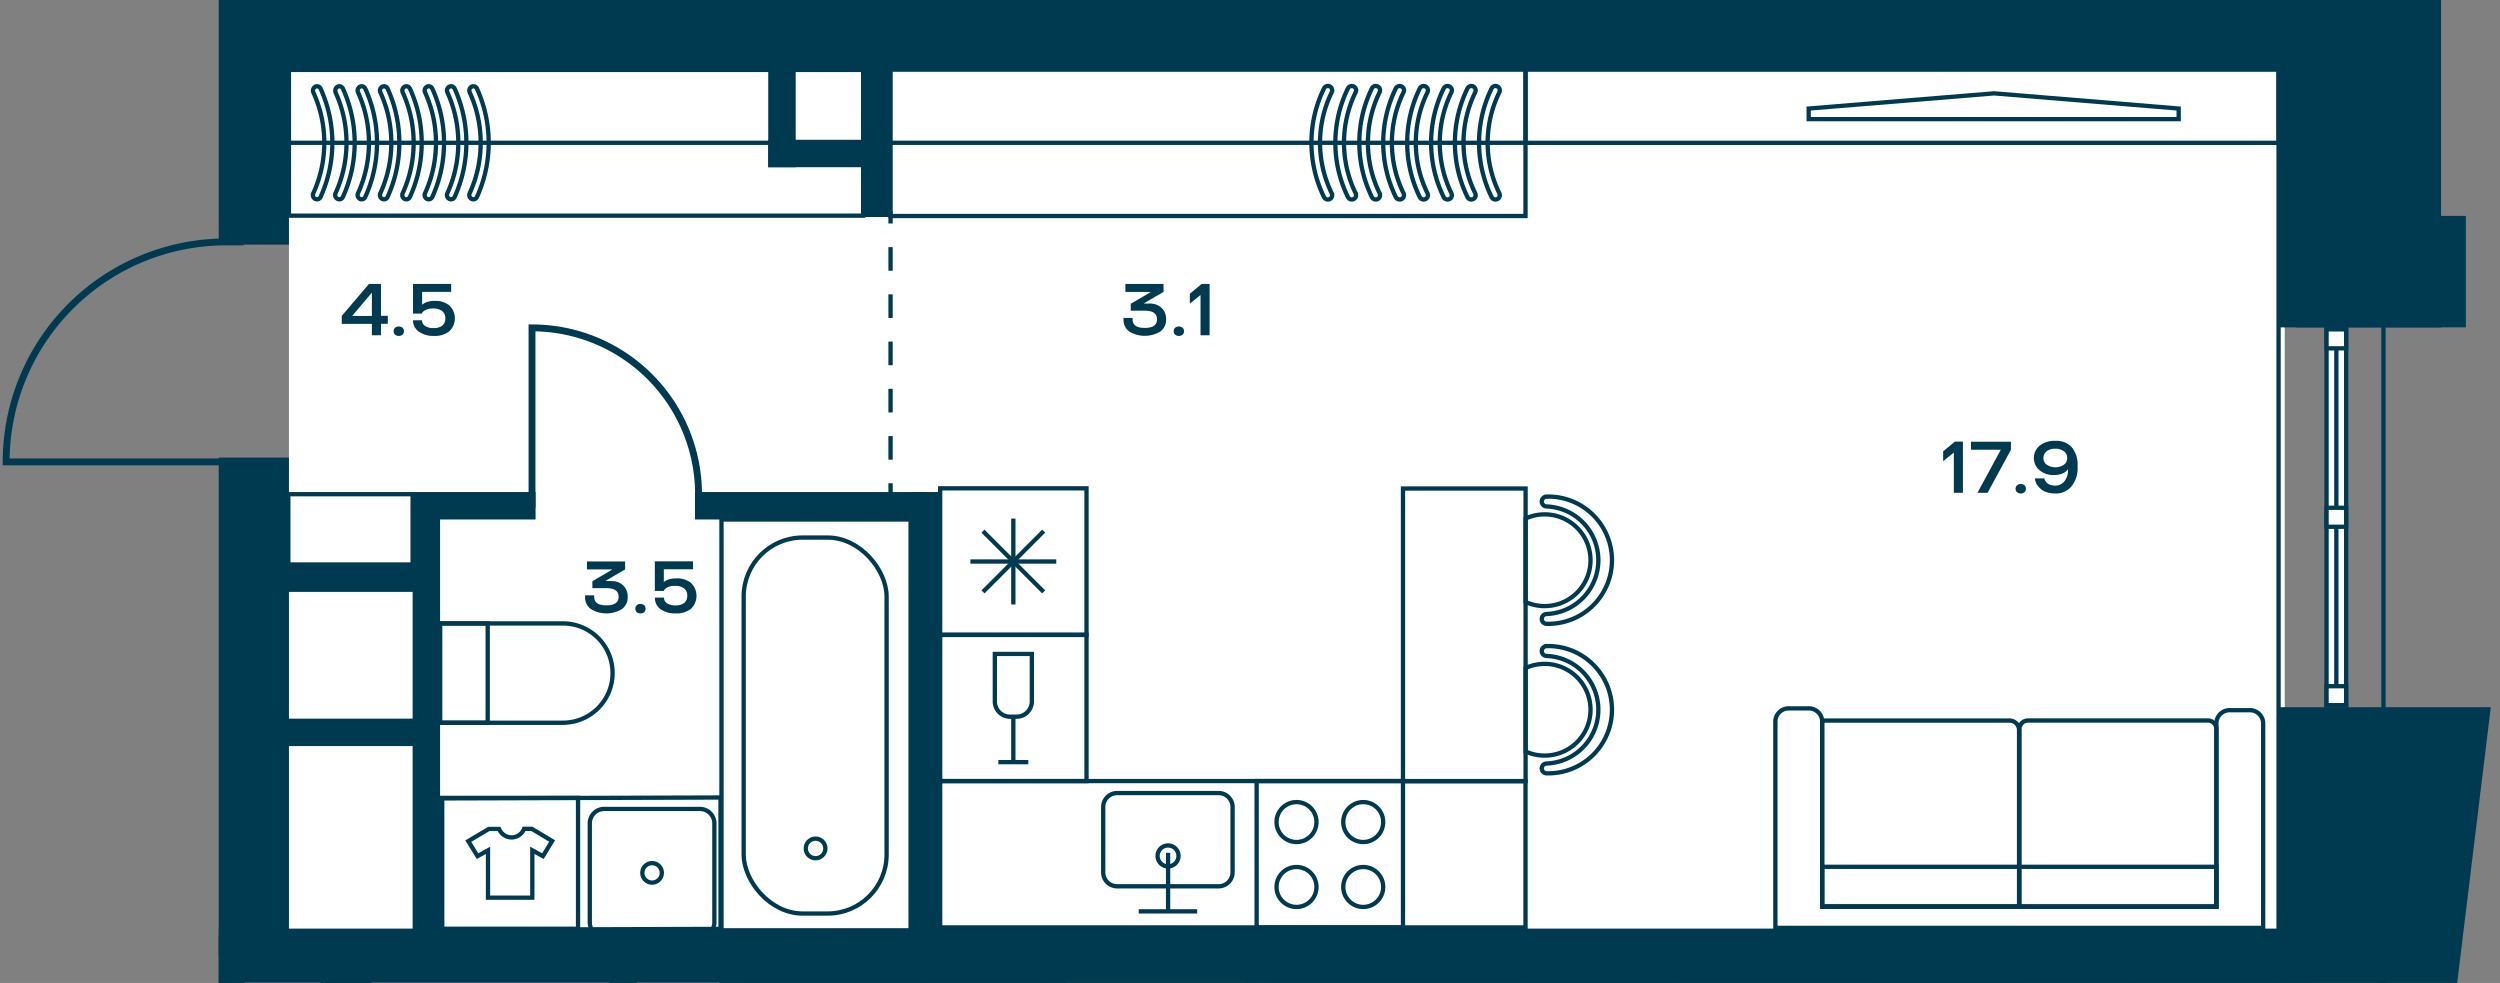 <svg id="Слой_1" data-name="Слой 1" xmlns="http://www.w3.org/2000/svg" xmlns:xlink="http://www.w3.org/1999/xlink" viewBox="0 0 581.1 228.47"><rect x="0" y="0" width="581.1" height="228.47" fill="#808080" stroke="none"/><defs><clipPath id="clip-path"><rect width="581.1" height="228.47" fill="none"/></clipPath></defs><polygon points="53.43 224.36 53.43 228.47 531.06 228.47 531.06 225.11 74.59 225.11 74.59 224.36 53.43 224.36" fill="#fff"/><polygon points="62.16 12.12 531.06 12.12 531.06 222.14 60.56 222.14 67.16 106.36 67.16 56.86 62.16 12.12" fill="#fff"/><rect x="67.23" width="463.83" height="3.75" transform="translate(0 0.48) rotate(-0.09)" fill="#fff"/><g clip-path="url(#clip-path)"><rect x="-561.43" y="-1375.89" width="1115.44" height="2194.74" fill="none" stroke="#003a50" stroke-miterlimit="10"/><polygon points="-537.07 -290.15 -537.07 795.89 529.63 795.89 529.63 -1351.93 -537.07 -1352.09 -537.07 -358.95 -537.07 -290.15" fill="none" stroke="#003a50" stroke-miterlimit="10"/></g><rect x="540.78" y="76.56" width="4.56" height="87.34" fill="#fff"/><rect x="540.78" y="76.56" width="4.56" height="87.34" fill="none" stroke="#003a50" stroke-miterlimit="10"/><line x1="543.06" y1="163.91" x2="543.06" y2="76.56" fill="none" stroke="#003a50" stroke-miterlimit="10"/><rect x="540.78" y="159.5" width="4.56" height="4.41" fill="#fff"/><rect x="540.78" y="159.5" width="4.56" height="4.41" fill="none" stroke="#003a50" stroke-miterlimit="10"/><rect x="540.78" y="76.56" width="4.56" height="4.41" fill="#fff"/><rect x="540.78" y="76.56" width="4.56" height="4.41" fill="none" stroke="#003a50" stroke-miterlimit="10"/><rect x="540.78" y="118.03" width="4.56" height="4.41" fill="#fff"/><rect x="540.78" y="118.03" width="4.56" height="4.41" fill="none" stroke="#003a50" stroke-miterlimit="10"/><rect x="167.7" y="120.75" width="43.96" height="95.52" fill="none" stroke="#003a50" stroke-miterlimit="10"/><g clip-path="url(#clip-path)"><rect x="172.86" y="124.95" width="33.22" height="87.39" rx="13.7" fill="none" stroke="#003a50" stroke-miterlimit="10"/><circle cx="189.57" cy="197.21" r="2.28" fill="none" stroke="#003a50" stroke-miterlimit="10"/><path d="M130.85,168H102.28V144.91h28.57a11.54,11.54,0,1,1,0,23.08Z" fill="none" stroke="#003a50" stroke-miterlimit="10"/></g><rect x="102.28" y="144.91" width="11.08" height="23.08" fill="none" stroke="#003a50" stroke-miterlimit="10"/><rect x="67.02" y="114.87" width="28.89" height="16.34" fill="none" stroke="#003a50" stroke-miterlimit="10"/><g clip-path="url(#clip-path)"><path d="M118.91,194.65a3.15,3.15,0,0,0,2.91-2h1.79l4.73,2.83L126.19,199l-2.46-1.35v11h-10.3v-11L111,199l-2.15-3.49,4.78-2.83H116A3.2,3.2,0,0,0,118.91,194.65Z" fill="none" stroke="#003a50" stroke-miterlimit="10"/></g><rect x="102.79" y="185.46" width="31.57" height="30.42" fill="none" stroke="#003a50" stroke-miterlimit="10"/><g clip-path="url(#clip-path)"><rect x="354.87" y="228.29" width="33.97" height="34.02" fill="none" stroke="#003a50" stroke-miterlimit="10"/></g><rect x="218.53" y="147.59" width="34.02" height="33.97" fill="none" stroke="#003a50" stroke-miterlimit="10"/><g clip-path="url(#clip-path)"><path d="M231.24,163.05V152h8.6v11.05a3.55,3.55,0,0,1-3.54,3.54h-1.52A3.54,3.54,0,0,1,231.24,163.05Z" fill="none" stroke="#003a50" stroke-miterlimit="10"/></g><polyline points="239.01 177.15 235.54 177.15 232.06 177.15" fill="none" stroke="#003a50" stroke-miterlimit="10"/><line x1="235.54" y1="166.59" x2="235.54" y2="177.15" fill="none" stroke="#003a50" stroke-miterlimit="10"/><g clip-path="url(#clip-path)"><rect x="435.34" y="228.29" width="34.02" height="34.02" fill="none" stroke="#003a50" stroke-miterlimit="10"/></g><rect x="292.09" y="181.55" width="34.02" height="34.02" fill="none" stroke="#003a50" stroke-miterlimit="10"/><g clip-path="url(#clip-path)"><path d="M321.51,206.17a4.64,4.64,0,1,1-4.64-4.64A4.63,4.63,0,0,1,321.51,206.17Z" fill="none" stroke="#003a50" stroke-miterlimit="10"/><path d="M306,206.17a4.64,4.64,0,1,1-4.63-4.64A4.63,4.63,0,0,1,306,206.17Z" fill="none" stroke="#003a50" stroke-miterlimit="10"/><path d="M321.51,191.08a4.64,4.64,0,1,1-4.64-4.64A4.63,4.63,0,0,1,321.51,191.08Z" fill="none" stroke="#003a50" stroke-miterlimit="10"/><path d="M306,191.08a4.64,4.64,0,1,1-4.63-4.64A4.63,4.63,0,0,1,306,191.08Z" fill="none" stroke="#003a50" stroke-miterlimit="10"/><rect x="269.55" y="-34.01" width="34.02" height="34.02" fill="none" stroke="#003a50" stroke-miterlimit="10"/></g><rect x="354.6" y="16.19" width="175.03" height="17.01" fill="none" stroke="#003a50" stroke-miterlimit="10"/><polygon points="506.41 25.23 463.51 21.7 420.41 25.23 420.41 27.69 506.41 27.69 506.41 25.23" fill="none" stroke="#003a50" stroke-miterlimit="10"/><g clip-path="url(#clip-path)"><rect x="295.91" y="228.15" width="199.76" height="34.28" fill="none" stroke="#003a50" stroke-miterlimit="10"/><rect x="213.37" y="-34.14" width="152.36" height="34.28" fill="none" stroke="#003a50" stroke-miterlimit="10"/><rect x="247.55" y="227.94" width="42.22" height="83.62" fill="none" stroke="#003a50" stroke-miterlimit="10"/></g><polyline points="264.69 211.84 271.49 211.84 278.27 211.84" fill="none" stroke="#003a50" stroke-miterlimit="10"/><line x1="271.51" y1="198.22" x2="271.51" y2="211.84" fill="none" stroke="#003a50" stroke-miterlimit="10"/><g clip-path="url(#clip-path)"><path d="M256.43,187.58v15.2a3.24,3.24,0,0,0,3.24,3.23h23.59a3.24,3.24,0,0,0,3.24-3.23v-15.2a3.24,3.24,0,0,0-3.24-3.24H259.67A3.24,3.24,0,0,0,256.43,187.58Z" fill="none" stroke="#003a50" stroke-miterlimit="10"/><path d="M271.51,196.52a2.43,2.43,0,1,0,2.42,2.43A2.42,2.42,0,0,0,271.51,196.52Z" fill="none" stroke="#003a50" stroke-miterlimit="10"/></g><rect x="218.53" y="181.55" width="136.06" height="34.02" fill="none" stroke="#003a50" stroke-miterlimit="10"/><g clip-path="url(#clip-path)"><polygon points="247.29 259.26 173.83 259.05 173.83 228.5 247.29 228.72 247.29 259.26" fill="none" stroke="#003a50" stroke-miterlimit="10"/><path d="M214.66,253.24v-23a3.35,3.35,0,0,1,3.35-3.36h22.25a3.36,3.36,0,0,1,3.36,3.36v23a3.36,3.36,0,0,1-3.36,3.36H218A3.35,3.35,0,0,1,214.66,253.24Z" fill="none" stroke="#003a50" stroke-miterlimit="10"/></g><polygon points="167.48 185.37 102.51 185.58 102.51 216.13 167.48 215.91 167.48 185.37" fill="none" stroke="#003a50" stroke-miterlimit="10"/><g clip-path="url(#clip-path)"><path d="M137.09,191.39v23a3.35,3.35,0,0,0,3.35,3.36h22.25a3.36,3.36,0,0,0,3.36-3.36v-23a3.36,3.36,0,0,0-3.36-3.36H140.44A3.35,3.35,0,0,0,137.09,191.39Z" fill="none" stroke="#003a50" stroke-miterlimit="10"/><circle cx="151.57" cy="202.89" r="2.27" fill="none" stroke="#003a50" stroke-miterlimit="10"/></g><rect x="218.53" y="113.51" width="34.02" height="34.02" fill="none" stroke="#003a50" stroke-miterlimit="10"/><line x1="235.54" y1="140.5" x2="235.54" y2="120.54" fill="none" stroke="#003a50" stroke-miterlimit="10"/><line x1="245.52" y1="130.52" x2="225.56" y2="130.52" fill="none" stroke="#003a50" stroke-miterlimit="10"/><line x1="242.59" y1="137.58" x2="228.48" y2="123.47" fill="none" stroke="#003a50" stroke-miterlimit="10"/><line x1="242.59" y1="123.46" x2="228.48" y2="137.58" fill="none" stroke="#003a50" stroke-miterlimit="10"/><g clip-path="url(#clip-path)"><rect x="495.33" y="228.43" width="34.02" height="34.02" fill="none" stroke="#003a50" stroke-miterlimit="10"/><rect x="179.32" y="-34.15" width="34.02" height="34.02" fill="none" stroke="#003a50" stroke-miterlimit="10"/></g><rect x="207" y="16.19" width="147.59" height="34.02" fill="none" stroke="#003a50" stroke-miterlimit="10"/><g clip-path="url(#clip-path)"><path d="M337.48,21a1,1,0,0,0-.56-.9,1,1,0,0,0-1.35.45,28.77,28.77,0,0,0,0,25.26,1,1,0,0,0,1.34.46,1,1,0,0,0,.46-1.34,26.81,26.81,0,0,1,0-23.49A.9.9,0,0,0,337.48,21Z" fill="none" stroke="#003a50" stroke-miterlimit="10"/><path d="M331.91,21a1,1,0,0,0-.56-.9,1,1,0,0,0-1.34.45,28.77,28.77,0,0,0,0,25.26,1,1,0,0,0,1.8-.88,26.72,26.72,0,0,1,0-23.49A1,1,0,0,0,331.91,21Z" fill="none" stroke="#003a50" stroke-miterlimit="10"/><path d="M326.35,21a1,1,0,0,0-.56-.9,1,1,0,0,0-1.35.45,28.77,28.77,0,0,0,0,25.26,1,1,0,0,0,1.34.46,1,1,0,0,0,.46-1.34,26.81,26.81,0,0,1,0-23.49A.9.9,0,0,0,326.35,21Z" fill="none" stroke="#003a50" stroke-miterlimit="10"/><path d="M320.78,21a1,1,0,0,0-1.9-.45,28.77,28.77,0,0,0,0,25.26,1,1,0,0,0,1.8-.88,26.72,26.72,0,0,1,0-23.49A1,1,0,0,0,320.78,21Z" fill="none" stroke="#003a50" stroke-miterlimit="10"/><path d="M315.22,21a1,1,0,0,0-.56-.9,1,1,0,0,0-1.35.45,28.77,28.77,0,0,0,0,25.26,1,1,0,0,0,1.34.46,1,1,0,0,0,.46-1.34,26.81,26.81,0,0,1,0-23.49A.9.9,0,0,0,315.22,21Z" fill="none" stroke="#003a50" stroke-miterlimit="10"/><path d="M309.65,21a1,1,0,0,0-1.9-.45,28.77,28.77,0,0,0,0,25.26,1,1,0,1,0,1.8-.88,26.72,26.72,0,0,1,0-23.49A1,1,0,0,0,309.65,21Z" fill="none" stroke="#003a50" stroke-miterlimit="10"/><path d="M343,21a1,1,0,0,0-.56-.9,1,1,0,0,0-1.34.45,28.77,28.77,0,0,0,0,25.26,1,1,0,0,0,1.8-.88,26.72,26.72,0,0,1,0-23.49A1,1,0,0,0,343,21Z" fill="none" stroke="#003a50" stroke-miterlimit="10"/><path d="M348.61,21a1,1,0,0,0-1.9-.45,28.77,28.77,0,0,0,0,25.26,1,1,0,0,0,1.8-.88,26.72,26.72,0,0,1,0-23.49A1,1,0,0,0,348.61,21Z" fill="none" stroke="#003a50" stroke-miterlimit="10"/></g><line x1="354.6" y1="33.19" x2="207" y2="33.19" fill="none" stroke="#003a50" stroke-miterlimit="10"/><g clip-path="url(#clip-path)"><rect x="67.16" y="-34.01" width="105.88" height="33.88" fill="none" stroke="#003a50" stroke-miterlimit="10"/></g><rect x="67.16" y="16.25" width="133.47" height="33.88" fill="none" stroke="#003a50" stroke-miterlimit="10"/><g clip-path="url(#clip-path)"><path d="M83.13,21.05a1,1,0,0,1,.52-.89.91.91,0,0,1,1.26.45,30.45,30.45,0,0,1,0,25.16.91.91,0,0,1-1.25.46,1,1,0,0,1-.43-1.34,28.32,28.32,0,0,0,0-23.4A1,1,0,0,1,83.13,21.05Z" fill="none" stroke="#003a50" stroke-miterlimit="10"/><path d="M88.32,21.05a1,1,0,0,1,.53-.89.9.9,0,0,1,1.25.45,30.45,30.45,0,0,1,0,25.16.91.91,0,0,1-1.25.46,1,1,0,0,1-.43-1.34,28.22,28.22,0,0,0,0-23.4A1,1,0,0,1,88.32,21.05Z" fill="none" stroke="#003a50" stroke-miterlimit="10"/><path d="M93.52,21.05a1,1,0,0,1,.52-.89.9.9,0,0,1,1.25.45,30.35,30.35,0,0,1,0,25.16.91.91,0,0,1-1.25.46,1,1,0,0,1-.43-1.34,28.22,28.22,0,0,0,0-23.4A1,1,0,0,1,93.52,21.05Z" fill="none" stroke="#003a50" stroke-miterlimit="10"/><path d="M98.71,21.05a1,1,0,0,1,.52-.89.91.91,0,0,1,1.26.45,30.45,30.45,0,0,1,0,25.16.91.91,0,0,1-1.25.46,1,1,0,0,1-.43-1.34,28.32,28.32,0,0,0,0-23.4A1,1,0,0,1,98.71,21.05Z" fill="none" stroke="#003a50" stroke-miterlimit="10"/><path d="M103.9,21.05a1,1,0,0,1,.53-.89.9.9,0,0,1,1.25.45,30.45,30.45,0,0,1,0,25.16.91.91,0,0,1-1.25.46,1,1,0,0,1-.43-1.34,28.32,28.32,0,0,0,0-23.4A1,1,0,0,1,103.9,21.05Z" fill="none" stroke="#003a50" stroke-miterlimit="10"/><path d="M109.09,21.05a1,1,0,0,1,.53-.89.9.9,0,0,1,1.25.45,30.45,30.45,0,0,1,0,25.16.91.91,0,0,1-1.25.46,1,1,0,0,1-.43-1.34,28.22,28.22,0,0,0,0-23.4A1,1,0,0,1,109.09,21.05Z" fill="none" stroke="#003a50" stroke-miterlimit="10"/><path d="M77.94,21.05a1,1,0,0,1,.52-.89.9.9,0,0,1,1.25.45,30.35,30.35,0,0,1,0,25.16.9.9,0,0,1-1.24.46A1,1,0,0,1,78,44.89a28.22,28.22,0,0,0,0-23.4A1.12,1.12,0,0,1,77.94,21.05Z" fill="none" stroke="#003a50" stroke-miterlimit="10"/><path d="M72.75,21.05a1,1,0,0,1,.52-.89.9.9,0,0,1,1.25.45,30.35,30.35,0,0,1,0,25.16.91.91,0,0,1-1.25.46,1,1,0,0,1-.43-1.34,28.22,28.22,0,0,0,0-23.4A1,1,0,0,1,72.75,21.05Z" fill="none" stroke="#003a50" stroke-miterlimit="10"/></g><line x1="67.16" y1="33.19" x2="200.63" y2="33.19" fill="none" stroke="#003a50" stroke-miterlimit="10"/><g clip-path="url(#clip-path)"><rect x="331.44" y="-34.15" width="34.02" height="34.02" fill="none" stroke="#003a50" stroke-miterlimit="10"/><path d="M469.31,169.7v41H423.54V167.49h43.55A2.21,2.21,0,0,1,469.31,169.7Z" fill="none" stroke="#003a50" stroke-miterlimit="10"/><path d="M515.18,169.47v41.26H469.4V169.47a2,2,0,0,1,2-2h41.8A2,2,0,0,1,515.18,169.47Z" fill="none" stroke="#003a50" stroke-miterlimit="10"/><path d="M423.54,167.49a3.11,3.11,0,0,0-3.33-2.83H416a3.11,3.11,0,0,0-3.33,2.83v48.19H526.05V167.91a3.11,3.11,0,0,0-3.33-2.83H518.5a3.1,3.1,0,0,0-3.32,2.83v42.83H423.54Z" fill="none" stroke="#003a50" stroke-miterlimit="10"/></g><rect x="423.54" y="201.48" width="91.64" height="9.25" fill="none" stroke="#003a50" stroke-miterlimit="10"/><g clip-path="url(#clip-path)"><path d="M359.51,115.44a1.13,1.13,0,0,0-1.14,1.14,1.15,1.15,0,0,0,1.14,1.14,12.51,12.51,0,0,1,0,25,1.14,1.14,0,0,0,0,2.28,14.79,14.79,0,1,0,0-29.57Z" fill="none" stroke="#003a50" stroke-miterlimit="10"/><path d="M359,140.88a10.66,10.66,0,1,0-4.38-20.36v19.4A10.51,10.51,0,0,0,359,140.88Z" fill="none" stroke="#003a50" stroke-miterlimit="10"/><path d="M359.51,150.19a1.14,1.14,0,0,0,0,2.28,12.51,12.51,0,0,1,0,25,1.14,1.14,0,0,0,0,2.28,14.79,14.79,0,1,0,0-29.57Z" fill="none" stroke="#003a50" stroke-miterlimit="10"/><path d="M359,175.63a10.66,10.66,0,1,0-4.38-20.36v19.4A10.51,10.51,0,0,0,359,175.63Z" fill="none" stroke="#003a50" stroke-miterlimit="10"/></g><rect x="326.11" y="113.55" width="28.5" height="68.04" fill="none" stroke="#003a50" stroke-miterlimit="10"/><g clip-path="url(#clip-path)"><path d="M162.37,118v-3.08a38.71,38.71,0,0,0-38.71-38.71V118" fill="none" stroke="#003a50" stroke-miterlimit="10" stroke-width="1.6"/><path d="M56.62,56.23H52.56A51.13,51.13,0,0,0,1.43,107.36H56.62" fill="none" stroke="#003a50" stroke-miterlimit="10" stroke-width="1.6"/><rect x="50.84" y="-41.39" width="16.32" height="98.25" fill="#003a50"/><rect x="50.84" y="106.36" width="16.32" height="115.78" fill="#003a50"/><rect x="74.59" y="227.57" width="11.82" height="64.29" fill="#003a50"/><rect x="63.32" y="-0.15" width="474.34" height="16.32" fill="#003a50"/><rect x="50.84" y="215.85" width="486.82" height="12.6" fill="#003a50"/><polygon points="529.63 260.12 529.63 164.38 578.96 164.38 567.29 260.12 529.63 260.12" fill="#003a50" fill-rule="evenodd"/><rect x="529.63" y="-19.97" width="37.77" height="96.07" fill="#003a50"/><rect x="533.63" y="50.19" width="39.53" height="25.9" fill="#003a50"/><rect x="161.54" y="114.37" width="53.52" height="6.38" fill="#003a50"/><rect x="211.88" y="114.37" width="6.38" height="103.38" fill="#003a50"/><rect x="95.91" y="114.37" width="28.58" height="6.38" fill="#003a50"/><rect x="66.54" y="131.2" width="33.64" height="6.38" fill="#003a50"/><rect x="66.54" y="167.04" width="33.64" height="6.38" fill="#003a50"/><rect x="95.91" y="116.56" width="6.38" height="101.24" fill="#003a50"/><rect x="289.54" y="226.11" width="6.38" height="88.64" fill="#003a50"/><rect x="167.19" y="226.11" width="6.38" height="88.64" fill="#003a50"/><rect x="141.69" y="225.11" width="6.38" height="26.49" fill="#003a50"/><rect x="50.84" y="217.8" width="5.98" height="81.48" fill="#003a50"/><rect x="200.62" y="12.04" width="6.38" height="38.4" fill="#003a50"/><rect x="173.04" y="-34.01" width="6.38" height="40.91" fill="#003a50"/><rect x="152.03" y="-21.33" width="6.38" height="26.75" fill="#003a50"/><rect x="178.57" y="32.49" width="24.71" height="6.38" fill="#003a50"/><rect x="178.57" y="12.12" width="6.38" height="26.75" fill="#003a50"/><line x1="207" y1="49.12" x2="207" y2="51.95" fill="none" stroke="#003a50" stroke-miterlimit="10"/><line x1="207" y1="57.44" x2="207" y2="109.57" fill="none" stroke="#003a50" stroke-miterlimit="10" stroke-dasharray="5.49 5.49"/><line x1="207" y1="112.32" x2="207" y2="115.15" fill="none" stroke="#003a50" stroke-miterlimit="10"/></g><path d="M142.26,132.35h-5.82v-1.84h8.86v1.84L140.78,135v.07h1.28a3.9,3.9,0,0,1,2.79,1,3.52,3.52,0,0,1,1.05,2.67,3.32,3.32,0,0,1-1.33,2.82,6.93,6.93,0,0,1-7.24,0,3.35,3.35,0,0,1-1.33-2.85v-.33h2.11v.33c0,1.36.95,2,2.84,2s2.84-.67,2.84-2-.95-2-2.84-2h-3.26V135.1l4.57-2.68Z" fill="#003a50"/><path d="M148,142.29a1.17,1.17,0,0,1,0-1.61,1.41,1.41,0,0,1,1.74,0,1.17,1.17,0,0,1,0,1.61,1.41,1.41,0,0,1-1.74,0Z" fill="#003a50"/><path d="M157.29,134.44a5,5,0,0,1,3.33,1.06,4.17,4.17,0,0,1,0,6,5.38,5.38,0,0,1-3.54,1.08,5.8,5.8,0,0,1-3.57-1,3.16,3.16,0,0,1-1.28-2.68h2.11a1.51,1.51,0,0,0,.7,1.33,3.53,3.53,0,0,0,2,.49,3.17,3.17,0,0,0,2-.57,2.08,2.08,0,0,0,.7-1.69,2,2,0,0,0-.74-1.7,3.25,3.25,0,0,0-2.07-.58,3.7,3.7,0,0,0-1.92.41,2,2,0,0,0-.69.64l0,.13h-2.11v-6.88h8.87v1.84H154.3v3h0a2.21,2.21,0,0,1,.39-.31,3.94,3.94,0,0,1,.55-.26A5.66,5.66,0,0,1,157.29,134.44Z" fill="#003a50"/><path d="M88.55,77.93H86.44V75.28h-7V73.43L85.76,66h2.79v7.41h1.59v1.85H88.55Zm-2.11-4.5V68.11h-.07L81.9,73.38v.05Z" fill="#003a50"/><path d="M91.83,77.79a1,1,0,0,1-.32-.8,1,1,0,0,1,.32-.81,1.41,1.41,0,0,1,1.74,0,1.07,1.07,0,0,1,.32.81,1,1,0,0,1-.32.8,1.41,1.41,0,0,1-1.74,0Z" fill="#003a50"/><path d="M101.11,69.94A5,5,0,0,1,104.45,71a4.16,4.16,0,0,1,0,6,5.38,5.38,0,0,1-3.54,1.08,5.8,5.8,0,0,1-3.57-1A3.15,3.15,0,0,1,96,74.44h2.1a1.53,1.53,0,0,0,.71,1.33,3.57,3.57,0,0,0,2,.49,3.11,3.11,0,0,0,2-.58,2.06,2.06,0,0,0,.7-1.68,2,2,0,0,0-.74-1.7,3.25,3.25,0,0,0-2.07-.59,3.6,3.6,0,0,0-1.92.42,2,2,0,0,0-.7.64l0,.12H96V66h8.87v1.84H98.12v3h0a2.22,2.22,0,0,1,.4-.31,4,4,0,0,1,.55-.27A5.63,5.63,0,0,1,101.11,69.94Z" fill="#003a50"/><path d="M267.41,67.86h-5.82V66h8.86v1.84l-4.53,2.65v.07h1.28a3.86,3.86,0,0,1,2.79,1,3.52,3.52,0,0,1,1.06,2.66,3.35,3.35,0,0,1-1.33,2.83,7,7,0,0,1-7.25,0,3.38,3.38,0,0,1-1.32-2.86V73.9h2.11v.32c0,1.36.94,2,2.84,2s2.84-.67,2.84-2-.95-2-2.84-2h-3.27V70.61l4.58-2.68Z" fill="#003a50"/><path d="M273.15,77.79a1,1,0,0,1-.33-.8,1,1,0,0,1,.33-.81,1.4,1.4,0,0,1,1.73,0,1,1,0,0,1,.33.81,1,1,0,0,1-.33.8,1.4,1.4,0,0,1-1.73,0Z" fill="#003a50"/><path d="M279.05,68.57l-2.48,2V68.28L279.3,66h1.86V77.93h-2.11Z" fill="#003a50"/><path d="M454.15,105.19l-2.48,2V104.9l2.73-2.26h1.86v11.9h-2.11Z" fill="#003a50"/><path d="M462,114.54h-2.36l5.42-10h-6.93v-1.87h9.29v1.87Z" fill="#003a50"/><path d="M468.84,114.41a1,1,0,0,1-.33-.8,1,1,0,0,1,.33-.81,1.4,1.4,0,0,1,1.73,0,1,1,0,0,1,.33.81,1,1,0,0,1-.33.8,1.4,1.4,0,0,1-1.73,0Z" fill="#003a50"/><path d="M473,111.2h2.21s0,.07,0,.18a3.22,3.22,0,0,0,.23.43,2.09,2.09,0,0,0,.41.48,2.14,2.14,0,0,0,.75.42,3.21,3.21,0,0,0,1.05.16,2.68,2.68,0,0,0,2.25-1.06,4.36,4.36,0,0,0,.8-2.71h-.06a2,2,0,0,1-.44.47,2.92,2.92,0,0,1-.59.4,3.88,3.88,0,0,1-.95.32,5.58,5.58,0,0,1-1.23.13,5,5,0,0,1-3.36-1.12,3.72,3.72,0,0,1,.05-5.73,5.55,5.55,0,0,1,3.6-1.1A4.81,4.81,0,0,1,481.6,104a6.4,6.4,0,0,1,1.32,4.27v.41a6.7,6.7,0,0,1-1.37,4.31,4.69,4.69,0,0,1-3.89,1.71,5.9,5.9,0,0,1-2.16-.37,3.86,3.86,0,0,1-1.48-1A3.33,3.33,0,0,1,473,111.2Zm2.78-3.17a3.58,3.58,0,0,0,3.94,0,1.85,1.85,0,0,0,.78-1.57,1.88,1.88,0,0,0-.77-1.57,3.22,3.22,0,0,0-2-.59,3.16,3.16,0,0,0-2,.59,2,2,0,0,0,0,3.14Z" fill="#003a50"/></svg>